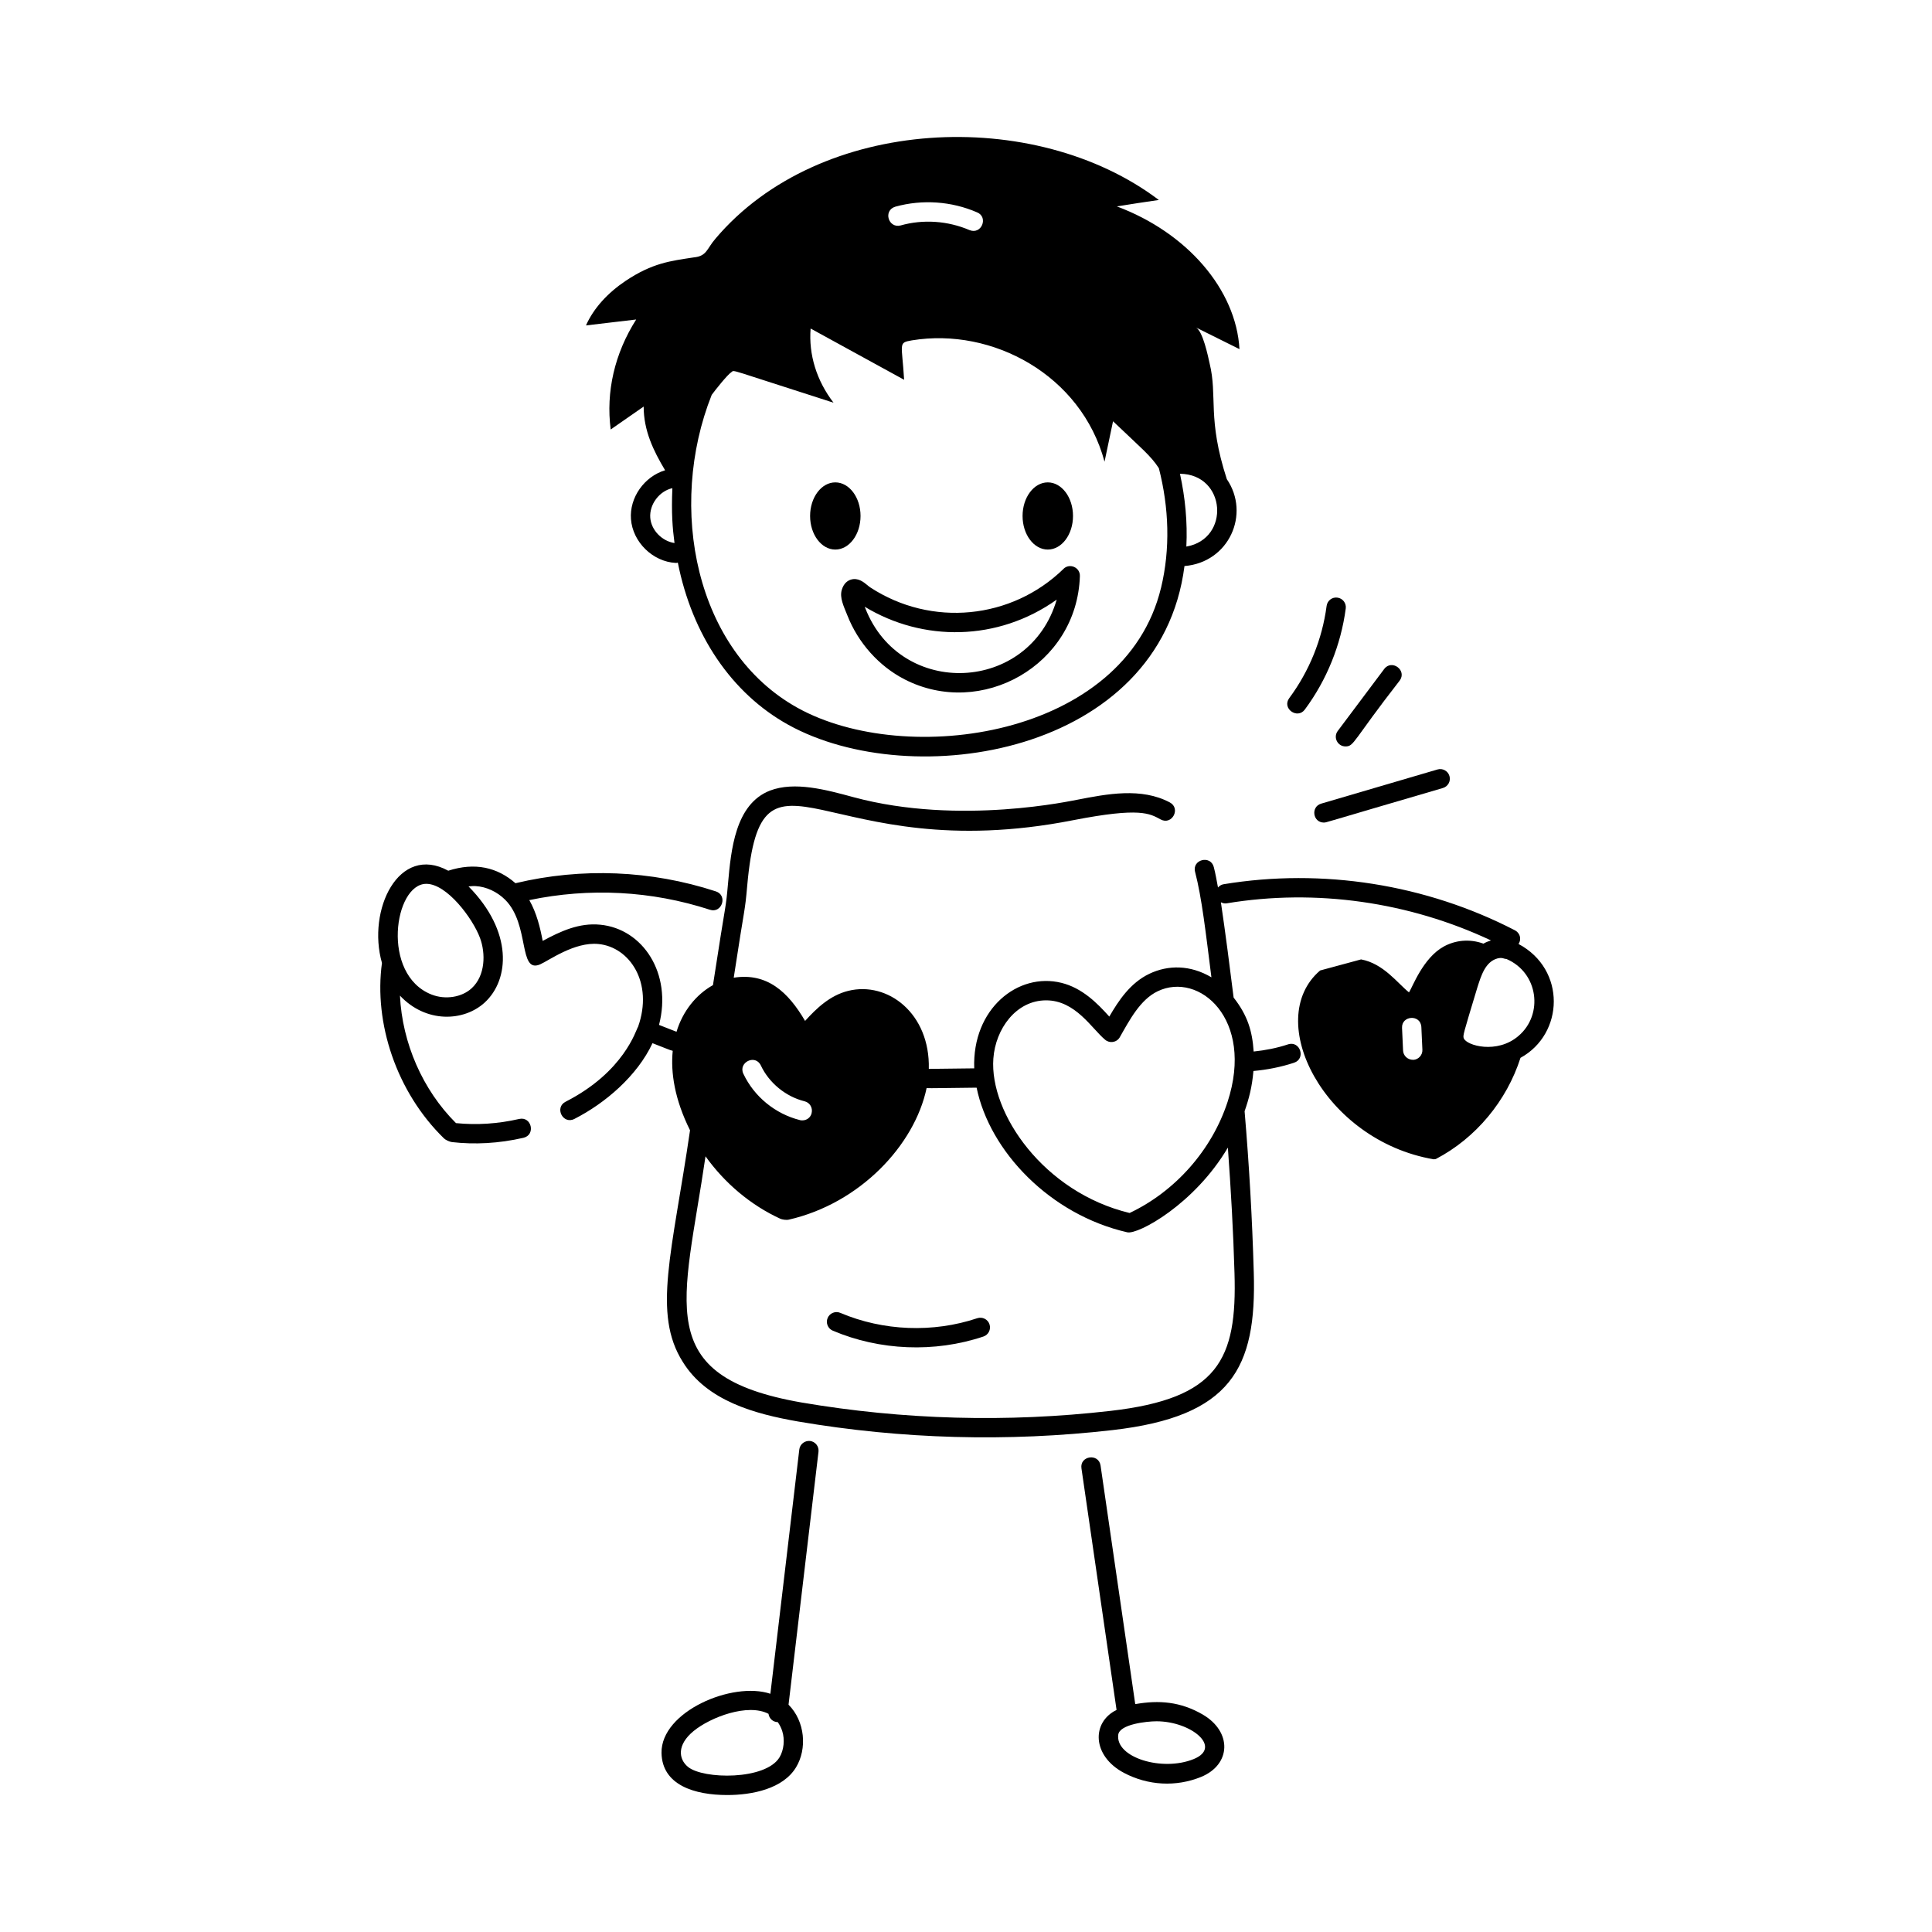 <svg id="Layer_1" enable-background="new 0 0 75 75" viewBox="0 0 75 75" xmlns="http://www.w3.org/2000/svg"><g id="Heart_Garland" fill="rgb(0,0,0)"><path d="m31.446 55.938c-.203-.02-.392.123-.417.329l-1.123 9.485c-1.47-.493-4.253.69-4.226 2.297.023 1.256 1.294 1.634 2.55 1.634.971 0 2.165-.24 2.671-1.074.438-.719.354-1.787-.29-2.433l1.163-9.821c.024-.206-.123-.392-.329-.417zm-1.185 12.281c-.542.892-2.956.857-3.55.374-.373-.303-.439-.858.213-1.393 0 0 0 0 0-0.0.655-.538 2.104-1.089 2.909-.67.025.175.164.319.36.323.069.1.129.209.172.343.108.332.065.743-.105 1.024z"/><path d="m43.628 68.821c.938.496 2.029.554 2.997.159 1.176-.482 1.209-1.758.06-2.425 0 0 0 0-0 0-.857-.496-1.69-.565-2.615-.401l-1.346-9.261c-.072-.49-.814-.383-.742.107l1.363 9.379c-.976.477-.957 1.783.284 2.442zm1.269-2.001c1.338 0 2.568 1.006 1.444 1.466-1.223.5-3.043-.059-2.931-.943.051-.408 1.102-.523 1.487-.523z"/><path d="m14.828 37.38c-.32 2.323.555 5.008 2.407 6.812.065.064.219.133.31.144.874.1 1.812.055 2.776-.167.481-.111.319-.841-.168-.731-.825.19-1.648.242-2.452.161-1.299-1.295-2.085-3.11-2.175-4.949 1.01 1.077 2.478 1.01 3.287.271.972-.888 1.104-2.762-.625-4.511.092-.005.185-.019.276-.012.416.024.833.218 1.147.531.965.965.505 2.87 1.354 2.509.344-.15 1.34-.883 2.265-.792 1.221.118 2.144 1.511 1.539 3.216-.001.003-.004.005-.006.009-.071.1-.523 1.733-2.807 2.898-.441.224-.103.894.341.668 1.201-.612 2.438-1.671 3.033-2.941.465.177.662.269.785.297-.084.849.075 1.886.672 3.085-.688 4.722-1.472 7.116-.28 8.993.935 1.512 2.787 2.017 4.476 2.312 4.02.685 8.13.8 12.205.333 4.606-.528 5.597-2.392 5.483-6.123-.059-2.083-.18-4.187-.356-6.255.17-.489.289-.934.343-1.562.534-.048 1.065-.152 1.577-.321.471-.156.234-.87-.236-.712-.433.144-.881.23-1.332.277-.053-.786-.229-1.393-.778-2.095-.155-1.237-.311-2.465-.494-3.699.069.035.146.055.226.041 3.467-.576 7.08-.054 10.258 1.44-.099.032-.199.071-.292.125-.554-.202-1.107-.126-1.54.112-.808.443-1.214 1.576-1.35 1.78-.447-.357-.988-1.118-1.86-1.28l-1.59.43c-2.237 1.912.154 6.605 4.41 7.33l.08-.01c1.562-.814 2.756-2.267 3.288-3.929 1.695-.929 1.777-3.433-.076-4.42.137-.214.035-.44-.138-.53-3.455-1.787-7.472-2.423-11.312-1.789-.089.015-.162.063-.217.126-.051-.266-.094-.531-.163-.794-.124-.475-.852-.294-.726.189.262 1.003.413 2.352.634 4.092-.816-.483-1.677-.487-2.411-.136-.743.355-1.196 1.046-1.553 1.661-.474-.53-1.059-1.113-1.858-1.31-1.686-.419-3.468 1.003-3.386 3.319l-1.763.021c.055-2.156-1.597-3.406-3.124-3.03-.713.175-1.239.682-1.679 1.168-.654-1.12-1.473-1.882-2.77-1.678.443-2.914.427-2.478.525-3.584.568-6.349 2.971-.62 12.657-2.531 2.61-.508 2.964-.257 3.394-.027.44.234.789-.43.353-.662-1.106-.588-2.433-.33-3.604-.102-.109.011-4.539 1.016-8.676-.102-1.072-.291-2.287-.62-3.243-.255-1.352.527-1.511 2.31-1.628 3.611-.098 1.09-.049.443-.584 3.94-.656.367-1.173 1.012-1.415 1.811l-.679-.266c.519-2.004-.633-3.732-2.281-3.89-.817-.082-1.54.253-2.235.629-.098-.516-.235-1.085-.52-1.584 2.33-.488 4.743-.365 7.009.374.47.155.705-.559.232-.713-2.515-.821-5.204-.931-7.778-.317-.702-.615-1.569-.82-2.609-.485-1.93-1.051-3.156 1.533-2.575 3.576zm40.039 3.763c-.242 0-.391-.176-.4-.36l-.04-.88c-.024-.485.726-.538.75-.03l.04.88c.01.2-.15.38-.35.39zm4.078-.926c-.831.713-2.017.373-2.122.088-.036-.109-.033-.116.524-1.958.15-.471.31-1.008.781-1.14.201-.05.235.016.353.021 1.243.532 1.443 2.161.464 2.989zm-27.438 2.996c-.04.17-.19.28-.36.28-.03 0-.06 0-.09-.01-.96-.24-1.78-.91-2.2-1.8-.207-.438.463-.778.68-.32.32.68.97 1.21 1.7 1.39.2.05.32.25.27.46zm9.103-4.38c1.141 0 1.77 1.096 2.289 1.528.17.148.444.115.567-.089.387-.68.797-1.467 1.476-1.792 1.602-.77 3.764 1.073 2.712 4.297-.61 1.866-2.028 3.472-3.803 4.311-3.337-.803-5.443-3.876-5.289-5.995.083-1.152.883-2.26 2.048-2.26zm-2.698 3.39c.506 2.472 2.85 4.929 5.849 5.615.416.097 2.607-1.088 3.905-3.288.117 1.618.211 3.245.257 4.866.104 3.362-.623 4.875-4.818 5.355-4 .458-8.035.348-11.993-.327-5.848-1.021-4.56-3.822-3.724-9.556.743 1.04 1.752 1.895 2.909 2.426.06.027.224.056.322.033 2.762-.63 4.885-2.89 5.352-5.107.126.011.763-.006 1.941-.017zm-19.278-5.812c.221.596.213 1.461-.326 1.955-.385.352-1.022.451-1.553.243-1.975-.774-1.454-4.299-.206-4.299.798-0 1.801 1.336 2.085 2.101z"/><ellipse cx="40.675" cy="20.03" rx=".979" ry="1.304"/><ellipse cx="32.427" cy="20.03" rx=".979" ry="1.304"/><path d="m41.285 22.084c-2.009 1.96-5.126 2.276-7.506.716-.035-.022-.069-.052-.105-.082-.147-.121-.366-.302-.643-.217-.119.037-.277.136-.354.4-.087.301.07.621.215.982.417 1.07 1.228 1.977 2.221 2.488 2.98 1.533 6.698-.544 6.808-4.008.011-.338-.399-.514-.637-.28zm-7.694 1.527-.024-.058c2.258 1.369 5.166 1.353 7.454-.275-1.056 3.624-6.054 3.856-7.43.333z"/><path d="m51.92 23.2c-.206-.03-.394.117-.421.322-.171 1.293-.672 2.529-1.449 3.577-.299.402.314.836.603.446.852-1.149 1.401-2.506 1.589-3.924.027-.206-.117-.394-.322-.421z"/><path d="m52.231 28.976c.341 0 .267-.196 2.103-2.554.298-.399-.306-.846-.601-.45l-1.802 2.404c-.186.249-.006.6.3.6z"/><path d="m51.394 31.931c.102 0-.14.051 4.62-1.341.199-.059.312-.267.254-.465s-.268-.313-.465-.254l-4.515 1.326c-.413.122-.325.735.106.735z"/><path d="m32.621 50.965c-.189-.081-.411.008-.492.199-.081.19.008.411.199.492 1.819.773 3.952.864 5.848.228.196-.066.302-.278.236-.475s-.277-.3-.475-.236c-1.715.575-3.653.499-5.317-.208z"/><path d="m27.777 9.263c-.342.388-.33.683-.85.73-.903.139-1.593.212-2.64.91-.7.47-1.24 1.06-1.54 1.73.65-.08 1.3-.15 1.95-.23-.84 1.32-1.18 2.81-.99 4.27.43-.3.86-.6 1.28-.89 0 .935.378 1.714.832 2.473-.802.24-1.389 1.056-1.325 1.897.067.89.846 1.653 1.738 1.7.006 0.0.013 0.0.02 0.0.021 0 .04-.008.061-.012.556 2.803 2.081 5.071 4.286 6.294 4.812 2.669 14.448 1.162 15.382-6.161 1.732-.14 2.564-2.025 1.644-3.373-.767-2.36-.353-3.209-.669-4.498-.06-.27-.26-1.25-.53-1.39.56.28 1.13.56 1.69.84-.13-2.31-2.03-4.52-4.76-5.54.54-.09 1.09-.17 1.63-.25-4.816-3.641-13.167-3.277-17.21 1.5zm-2.534 10.834c-.039-.515.353-1.036.858-1.146-.04.972.004 1.528.083 2.13-.482-.073-.904-.496-.941-.984zm19.827 2.725c-1.403 5.812-9.894 6.994-14.107 4.657-3.982-2.208-5.066-7.792-3.335-12.149.114-.158.607-.784.77-.887.126-.084-.225-.148 3.96 1.19-.66-.86-.97-1.87-.89-2.88 1.21.67 2.42 1.32 3.63 1.99-.084-1.428-.245-1.435.3-1.53 3.129-.513 6.578 1.347 7.48 4.71.11-.52.22-1.05.33-1.57 1.113 1.063 1.46 1.331 1.779 1.822.393 1.53.45 3.129.084 4.647zm.984-1.604c.047-.943-.043-1.894-.248-2.826 1.79.015 1.967 2.526.248 2.826zm-11.296-13.195c1.05-.29 2.18-.21 3.17.22.451.18.18.877-.29.69-.84-.36-1.8-.43-2.68-.18-.472.118-.685-.584-.2-.73z"/></g></svg>